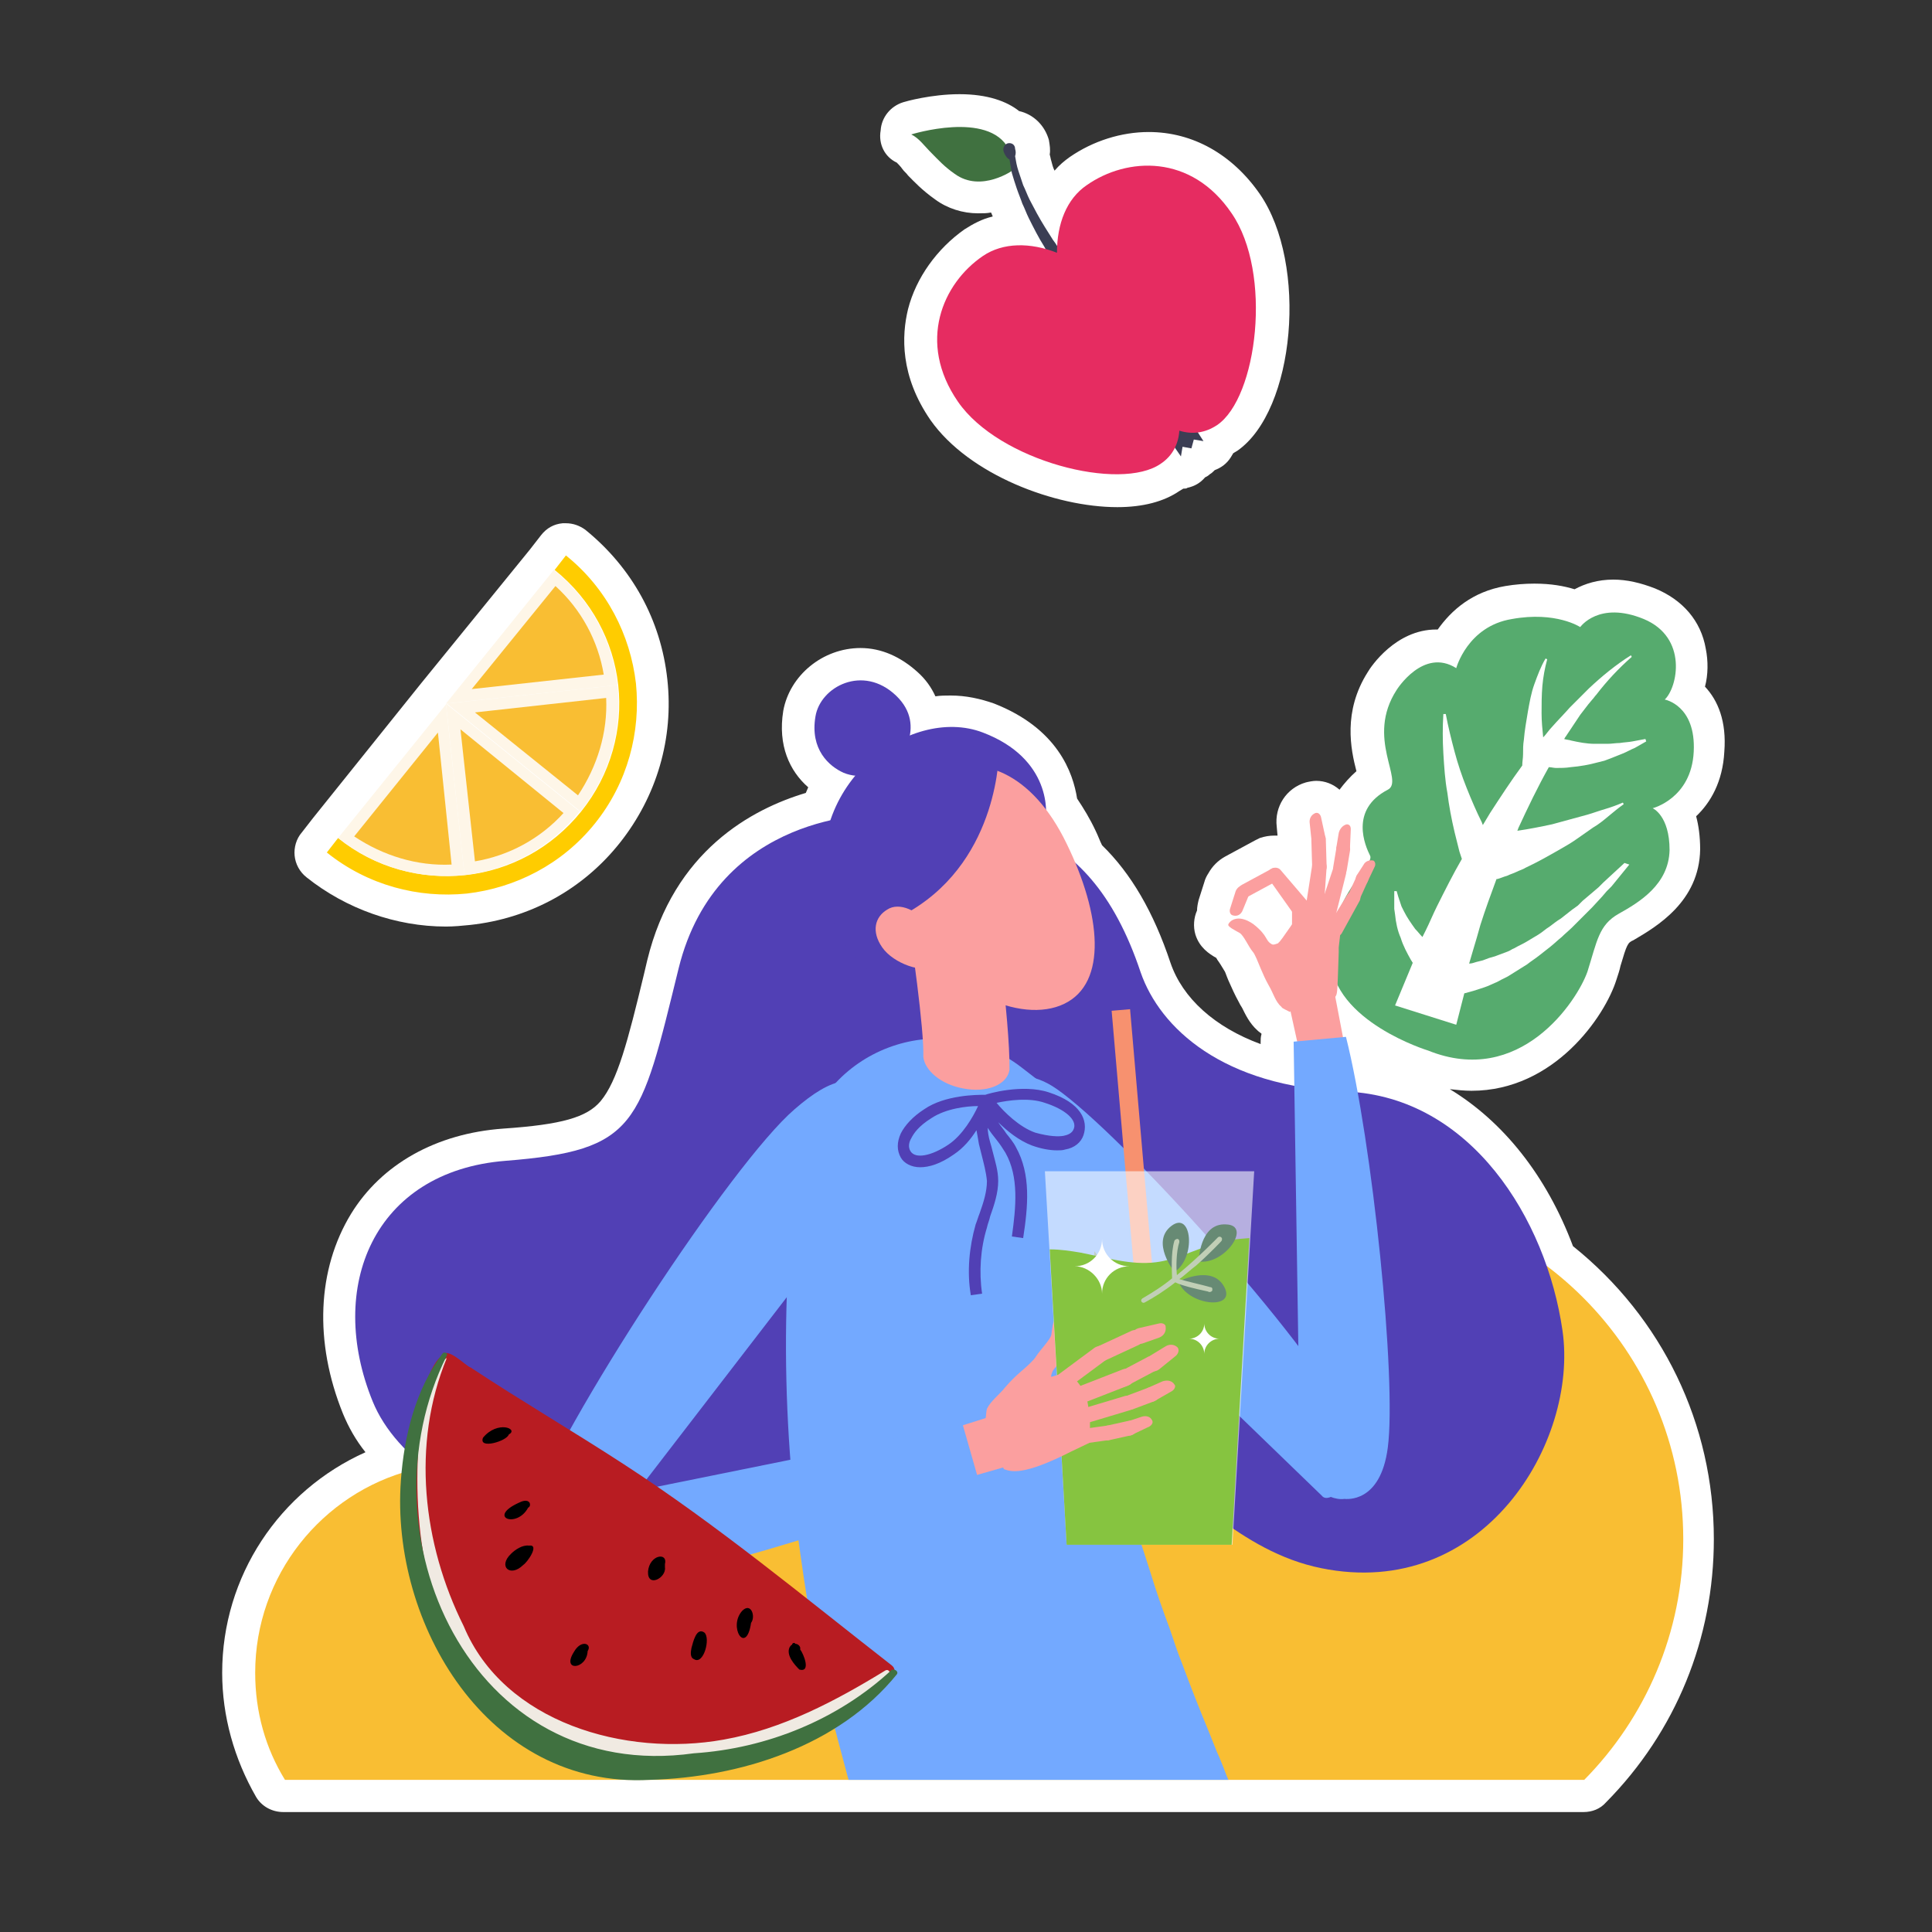 <?xml version="1.0" encoding="utf-8"?>
<!-- Generator: $$$/GeneralStr/196=Adobe Illustrator 27.6.0, SVG Export Plug-In . SVG Version: 6.00 Build 0)  -->
<svg version="1.1" id="圖層_1" xmlns="http://www.w3.org/2000/svg" xmlns:xlink="http://www.w3.org/1999/xlink" x="0px" y="0px"
	 viewBox="0 0 240 240" style="enable-background:new 0 0 240 240;" xml:space="preserve">
<rect x="0" y="0" width="240" height="240" fill="#333333" stroke="none"/>
<style type="text/css">
	.st0{fill:#FFFFFF;}
	.st1{fill:#56AB6E;}
	.st2{fill:#F9BE33;}
	.st3{fill:#5140B5;}
	.st4{fill:#73A9FF;}
	.st5{fill:#678A74;}
	.st6{fill:#FB9F9F;}
	.st7{fill:#383E56;}
	.st8{fill:#F7916F;}
	.st9{opacity:0.58;}
	.st10{fill:#86C440;}
	.st11{fill:#407140;}
	.st12{fill:#3B3E54;}
	.st13{fill:#E62C61;}
	.st14{fill:#C1CFB6;}
	.st15{fill:#FFCC00;}
	.st16{fill:#FEF6E8;}
	.st17{fill:#B81C22;}
	.st18{fill:#F0EAE2;}
</style>
<g>
	<g>
		<path class="st0" d="M211.8,85.3c0.4-1.5,0.4-3.2,0.1-4.7c-0.6-3.5-2.9-6.1-6.3-7.5c-1.8-0.7-3.5-1.1-5.2-1.1
			c-1.9,0-3.5,0.5-4.8,1.2c-1.3-0.4-2.9-0.7-5-0.7c-1.2,0-2.4,0.1-3.6,0.3c-4.1,0.7-6.7,3-8.4,5.4c-0.1,0-0.1,0-0.2,0
			c-5,0-8.1,4.6-8.5,5.3c-3.1,4.9-2.1,9.6-1.4,12.3c-0.8,0.7-1.5,1.5-2.1,2.3c-0.8-0.7-1.8-1.1-2.9-1.1c-0.4,0-0.9,0.1-1.3,0.2
			c-2.4,0.7-3.9,3-3.6,5.5l0.1,1.1c-0.1,0-0.3,0-0.4,0c-0.6,0-1.2,0.1-1.8,0.3c-0.2,0.1-0.4,0.2-0.6,0.3l-3.7,2
			c-0.9,0.5-1.6,1.2-2.1,2.1c-0.2,0.3-0.4,0.7-0.5,1.1l-0.7,2.2c-0.1,0.4-0.2,0.9-0.2,1.3c-0.4,0.9-0.5,2-0.2,3
			c0.5,1.6,1.7,2.4,2.6,2.9c0,0.1,0.1,0.1,0.1,0.2c0.3,0.4,0.6,0.9,0.9,1.4c0.1,0.1,0.2,0.5,0.5,1.2c0.4,0.9,0.8,1.8,1.3,2.7
			c0.1,0.2,0.2,0.4,0.4,0.7c0.4,0.8,0.9,1.9,1.9,2.8c0.2,0.2,0.4,0.3,0.5,0.4l0,0.1c-0.1,0.3-0.1,0.7-0.1,1l0,0.2
			c-5.7-2.1-9.7-5.7-11.2-10.1c-2.1-6.3-4.9-11.1-8.5-14.6c-0.3-0.6-0.5-1.2-0.8-1.8c-0.7-1.5-1.5-2.8-2.3-4
			c-0.5-3.2-2.4-8.7-10.3-11.8c-1.7-0.6-3.5-1-5.4-1c-0.6,0-1.3,0-1.9,0.1c-0.5-1.1-1.2-2.1-2.2-3c-2.1-1.9-4.5-3-7.1-3
			c-4.7,0-8.8,3.4-9.6,7.8c-0.7,4.3,0.8,7.5,3.1,9.5c-0.1,0.2-0.2,0.5-0.3,0.7c-6.7,2-16.4,7.2-19.7,20.8L80,121
			c-2,8.3-3.3,13.3-5.4,15.8c-1.7,2-4.8,2.9-12.1,3.4c-8.3,0.6-15.1,4.4-18.9,10.6c-4.2,6.9-4.6,15.9-1,24.8
			c0.7,1.7,1.6,3.3,2.8,4.8c-10.7,4.8-17.8,15.4-17.8,27.4c0,5.4,1.5,10.7,4.2,15.4c0.7,1.2,2,1.9,3.4,1.9h70.2l25.5,0l65.8,0
			c1.1,0,2.1-0.4,2.8-1.2c8.7-8.8,13.4-20.4,13.4-32.7c0-14.3-6.4-27.5-17.5-36.4c-3.3-8.8-8.7-15.5-15.3-19.5
			c0.9,0.1,1.8,0.2,2.7,0.2c10.3,0,16.6-9.3,18-13.8c0.2-0.6,0.4-1.2,0.5-1.7c0.8-2.7,0.9-2.9,1.6-3.2c2.9-1.7,8.2-4.8,8.3-11.3
			c0-1.6-0.2-3-0.5-4.1c1.8-1.7,3.3-4.3,3.5-8C214.5,89.6,213.4,87,211.8,85.3z"/>
		<path class="st0" d="M111.4,20.2c0.1,0.1,0.5,0.5,0.7,0.8c0.2,0.3,0.5,0.5,0.7,0.8c0.7,0.7,1.7,1.8,3.4,3c1.5,1.1,3.4,1.7,5.3,1.7
			c0.6,0,1.1,0,1.6-0.1c0.1,0.1,0.1,0.3,0.2,0.4c0,0,0,0.1,0,0.1c-1.3,0.3-2.4,0.9-3.5,1.6c-3.4,2.4-6,6-7,9.9
			c-0.8,3.3-1,8.3,2.8,13.8C120.4,59,131.1,63,138.8,63c3.2,0,5.8-0.7,7.7-2c0.2-0.1,0.3-0.2,0.5-0.3c0.2,0,0.4,0,0.5-0.1
			c0.9-0.2,1.6-0.6,2.2-1.3c0.2-0.1,0.4-0.2,0.6-0.4c0.2-0.1,0.4-0.3,0.6-0.5c0.8-0.3,1.5-0.8,2-1.6c0.1-0.2,0.2-0.3,0.3-0.5
			c0.2-0.1,0.3-0.2,0.5-0.3c7.2-5,8.8-23.2,2.8-31.9c-3.4-4.9-8.3-7.7-13.8-7.7c-3.4,0-6.9,1.1-9.8,3.1c-0.7,0.5-1.3,1-1.9,1.7
			c-0.2-0.4-0.3-0.8-0.4-1.2c-0.1-0.3-0.1-0.5-0.2-0.8c0.1-0.6,0-1.2-0.1-1.8c-0.5-1.8-1.9-3.2-3.7-3.6c-1.5-1.2-3.9-2.1-7.4-2.1
			c-3.5,0-6.7,0.9-7,1c-1.6,0.5-2.7,1.9-2.8,3.5C109.1,17.9,109.9,19.5,111.4,20.2z"/>
		<path class="st0" d="M38.1,109c4.9,3.9,11.1,6.1,17.3,6.1c1,0,2-0.1,3-0.2c7.4-0.8,14-4.4,18.6-10.2c4.6-5.8,6.7-13,5.9-20.3
			c-0.8-7.4-4.4-13.9-10.2-18.6C72,65.3,71.2,65,70.3,65c-0.1,0-0.3,0-0.4,0c-1.1,0.1-2,0.6-2.7,1.5l-1.4,1.8L52.3,84.9l-13.4,16.7
			l-1.4,1.8c-0.7,0.8-1,1.9-0.9,2.9S37.2,108.3,38.1,109z"/>
	</g>
	<g>
		<g>
			<path class="st1" d="M177.4,130.5c0,0-11.8-3.6-12.1-11.4c-0.3-7.7,5.5-11.6,4.9-12.8c-0.6-1.2-2.6-5.7,2.2-8.2
				c2.1-1.1-2.8-6.4,1.1-12.4c0,0,3.3-5.3,7.4-2.7c0,0,1.4-5.2,6.9-6.1c5.5-1,8.5,1,8.5,1s2.3-3.3,7.9-1c5.5,2.3,4.2,8.5,2.6,10
				c0,0,3.9,0.7,3.6,6.5s-5.1,7-5.1,7s2.1,0.9,2.1,5.2c-0.1,4.3-3.8,6.5-6.3,7.9s-2.7,3.4-3.9,7.2
				C195.9,124.4,188.8,135.1,177.4,130.5z"/>
			<path class="st0" d="M201.8,107.2l-2.6,2.4l-0.3,0.3l-0.3,0.3l-0.7,0.6l-1.3,1.1l-0.3,0.3l-0.3,0.3l-0.7,0.5l-1.4,1.1
				c-0.5,0.3-1,0.7-1.4,1c-0.5,0.3-0.9,0.7-1.4,1l-1.5,0.9c-0.5,0.3-1,0.5-1.5,0.8c-0.3,0.1-0.5,0.3-0.8,0.4l-0.8,0.3l-0.8,0.3
				L185,119c-0.3,0.1-0.5,0.2-0.8,0.3l-0.8,0.2c-0.3,0.1-0.6,0.2-0.9,0.2l0.5-1.7c0.3-1,0.6-2,0.9-3.1c0.6-1.9,1.3-3.8,2-5.7
				c0,0,0.1,0,0.1,0c0.4-0.1,0.8-0.3,1.2-0.4c0.4-0.2,0.8-0.3,1.2-0.5c0.4-0.2,0.8-0.3,1.1-0.5c1.5-0.7,2.9-1.5,4.3-2.3
				c0.7-0.4,1.4-0.8,2.1-1.3l1-0.7l1-0.7c0.7-0.4,1.3-0.9,1.9-1.4c0.6-0.5,1.2-1,1.9-1.5l-0.1-0.2c-0.7,0.3-1.5,0.6-2.2,0.8
				c-0.7,0.2-1.5,0.5-2.2,0.7l-1.1,0.3l-1.1,0.3c-0.7,0.2-1.5,0.4-2.2,0.6c-1.4,0.3-2.9,0.6-4.3,0.8c0-0.1,0.1-0.2,0.1-0.3
				c1.2-2.6,2.4-5.1,3.8-7.6c0,0,0,0,0,0c0.3,0,0.6,0.1,0.9,0.1c0.6,0,1.2,0,1.8-0.1c1.2-0.1,2.3-0.3,3.4-0.6l0.8-0.2
				c0.3-0.1,0.5-0.2,0.8-0.3c0.5-0.2,1-0.4,1.5-0.6c0.5-0.2,1-0.5,1.5-0.7l1.4-0.8l-0.1-0.3l-1.6,0.3c-0.5,0.1-1,0.1-1.6,0.2
				c-0.5,0-1,0.1-1.5,0.1c-0.3,0-0.5,0-0.8,0l-0.8,0c-1,0-2-0.2-2.9-0.4c-0.3-0.1-0.6-0.1-0.9-0.2c0.1-0.1,0.1-0.2,0.2-0.3
				c0.6-0.9,1.2-1.8,1.8-2.7l1-1.3l0.5-0.6c0.2-0.2,0.3-0.4,0.5-0.6c1.3-1.7,2.8-3.3,4.4-4.7l-0.1-0.2c-1.9,1.2-3.6,2.6-5.2,4.1
				c-0.2,0.2-0.4,0.4-0.6,0.6l-0.6,0.6l-1.2,1.2c-0.7,0.8-1.5,1.6-2.2,2.4c-0.4,0.4-0.7,0.9-1.1,1.3c-0.1-1-0.2-2-0.2-3
				c0-1.1,0-2.2,0.1-3.4c0.1-1.1,0.3-2.2,0.6-3.3l-0.2-0.1c-0.6,1-1,2.1-1.4,3.2c-0.4,1.1-0.6,2.3-0.8,3.4c-0.2,1.2-0.4,2.3-0.5,3.5
				c-0.1,0.6-0.1,1.2-0.1,1.8c0,0.5-0.1,0.9-0.1,1.4c-1.4,1.9-2.7,3.9-4,5.9c-0.3,0.5-0.6,1-0.9,1.5c0-0.1-0.1-0.2-0.1-0.3
				c-0.7-1.4-1.3-2.8-1.9-4.3c-0.6-1.5-1.1-3-1.5-4.5c-0.4-1.5-0.8-3.1-1.1-4.7l-0.3,0c-0.1,1.6-0.1,3.2,0,4.9
				c0.1,1.6,0.2,3.3,0.5,4.9c0.2,1.6,0.5,3.2,0.9,4.9c0.2,0.8,0.4,1.6,0.6,2.4c0.1,0.3,0.2,0.6,0.3,0.9c-1.1,1.9-2.1,3.9-3.1,5.9
				c-0.5,1-0.9,2-1.4,3l-0.4,0.8c-0.3-0.3-0.6-0.7-0.9-1c-0.5-0.7-1-1.4-1.4-2.2l-0.3-0.6l-0.2-0.6c0-0.1-0.1-0.2-0.1-0.3l-0.1-0.3
				l-0.2-0.7l-0.3,0l0,0.7l0,0.4c0,0.1,0,0.2,0,0.4l0,0.7l0.1,0.7c0.1,1,0.3,2,0.7,2.9c0.3,1,0.8,1.9,1.3,2.8
				c0.1,0.1,0.1,0.2,0.2,0.3l-2.2,5.3l7.6,2.4l1-3.9c0.4-0.1,0.7-0.2,1.1-0.3c0.6-0.2,1.3-0.4,1.8-0.6l0.9-0.4
				c0.3-0.1,0.6-0.3,0.8-0.4l0.8-0.4l0.8-0.5l0.8-0.5c0.3-0.2,0.5-0.3,0.8-0.5c0.5-0.4,1-0.7,1.5-1.1l1.4-1.1
				c0.5-0.4,0.9-0.8,1.4-1.2c0.4-0.4,0.9-0.8,1.3-1.2l1.3-1.3l0.6-0.6l0.3-0.3l0.3-0.3l1.2-1.3l0.6-0.7l0.3-0.3l0.3-0.3l2.2-2.7
				L201.8,107.2z"/>
		</g>
		<path class="st2" d="M166.5,148.7c-4,0-7.9,0.6-11.6,1.6c-9.5-12.2-24.3-20.1-41-20.1c-24.7,0-45.4,17.3-50.6,40.4
			c-0.7-0.1-1.4-0.2-2.1-0.2c-5.6,0-10.2,4.6-10.2,10.2c0,0.7,0.1,1.4,0.2,2c-11.2,2.9-19.5,13.1-19.5,25.2c0,4.9,1.3,9.4,3.7,13.3
			h161.4c7.6-7.7,12.3-18.3,12.3-29.9C209.1,167.7,190,148.7,166.5,148.7z"/>
		<g>
			<path class="st3" d="M108.8,101.2c0,0-19.7-0.4-24.5,19.1s-5.1,22.6-21.5,23.9c-16.4,1.3-22.3,15.7-16.5,29.9s35.7,24.4,63,6.2
				s34.7,10.4,54.8,14.5s32-15.6,30-29.5s-11.4-29-26.8-29.7c-15.4-0.6-23.2-7.9-25.6-14.8C135,100.7,121.9,101.1,108.8,101.2z"/>
			<path class="st4" d="M131.3,135.3c-6.1-4.3-9.5,1.5-9.7,1.6c-1.9,1.5-1.6,5.9,0.2,7.9l42.4,41c0.6,0.8,2-0.3,2.8-1
				c0.3-0.2,0.5-0.5,0.6-0.8c1.4-2,1.3-5.1,0.1-7.2C162.1,166,139.3,140.9,131.3,135.3z"/>
			<path class="st5" d="M133.6,153c0,0,4.2,3.2,5.1,8.5c1,5.3-2.6,6.3-2.6,16.6c0.1,10.3-8.3-15.5-8.3-15.5L133.6,153z"/>
			<g>
				<path class="st4" d="M152,219.6c-0.3-0.7-0.5-1.3-0.8-1.9c-0.3-0.8-0.7-1.7-1-2.5c-1.2-2.9-2.3-5.7-3.3-8.4
					c-0.6-1.5-1.1-3-1.6-4.5c-0.9-2.4-1.7-4.7-2.4-7c-0.5-1.6-1-3.1-1.5-4.6c-0.3-1.1-0.6-2.1-0.9-3.1c-4.7-16.5-5.4-27.4-4.2-35.1
					c1-7-1.7-13.9-7.2-18.2l-2.2-1.7c-10.1-7.8-24.9-2.2-27.3,10.3c-0.8,4.2-1.4,9-1.7,14.4c-0.5,9.3-0.3,18.8,0.7,28.8
					c0.2,1.5,0.3,3.1,0.5,4.6c0.5,3.6,1,7.3,1.7,11c0.3,1.5,0.6,3.1,0.9,4.6c0.7,3.2,1.5,6.5,2.4,9.9c0.4,1.5,0.8,3,1.2,4.5
					c0,0.1,0.1,0.2,0.1,0.4h47.2C152.4,220.7,152.2,220.1,152,219.6z"/>
			</g>
			<path class="st4" d="M98.7,137.8c4.6-4,8.1-5.1,11-0.6c1.3,2,1.5,7.1-3,12.3l-36.8,47.8c-0.6,0.9-2,0-2.9-0.5
				c-0.3-0.2-0.5-0.4-0.7-0.7c-1.6-1.9-1.8-5.1-0.9-7.4C69.9,176.5,90.9,144.5,98.7,137.8z"/>
			<path class="st3" d="M117.6,125.5c0,0-11.9-2.1-14.7-13.1C99.1,97.6,113,87.5,122.1,91c8.4,3.2,8.2,10,7.6,11.7
				C129.1,104.5,117.6,125.5,117.6,125.5z"/>
			<path class="st3" d="M129.8,99.8c0,0-11.3-1.8-13.6-5.2c-2.3-3.4,3.3-4,3.3-4S127,91.9,129.8,99.8z"/>
			<path class="st3" d="M111.3,94.9c0,0,4.1-4.6,0-8.5c-4.1-3.9-9.4-1.1-10,2.6c-0.7,4.1,1.7,6.2,3.5,7
				C106.7,96.8,109.6,96.4,111.3,94.9z"/>
			<path class="st6" d="M112.9,114.2c4.3,8.9,13.9,13.1,19.3,10.5c5.4-2.6,4.6-11.1,0.3-19.9c-4.3-8.9-10.8-11.3-16.3-8.7
				C110.9,98.7,108.6,105.3,112.9,114.2z"/>
			<path class="st6" d="M112.4,111.4l10.6-2c0.3,1.7,2.5,17.5,2.4,23.5c-0.3,1.9-2.9,2.9-5.8,2.3c-2.7-0.5-4.7-2.2-4.9-3.9l0,0
				C114.8,127.8,113.3,117.2,112.4,111.4z"/>
			<path class="st3" d="M124.1,93.3c0,0,0.1,13.2-10.9,19.8c-5.7,3.4-9.5-5.8-9.5-5.8L108,97c0,0,4.2-4.8,8-5.1
				C116.3,91.9,124.1,93.3,124.1,93.3z"/>
			<circle class="st7" cx="122.5" cy="136.7" r="0.6"/>
			<path class="st3" d="M130.3,135.7c-3.3-1.1-7.7,0.2-7.9,0.3l-0.1,0c-0.9,0-4.9,0-7.5,1.8c-1.4,0.9-2.4,2-2.9,3
				c-0.5,1.1-0.5,2.1,0,3v0c0.4,0.7,1.3,1.2,2.4,1.2c1.1,0,2.5-0.4,4.2-1.6c1.2-0.8,2.1-1.9,2.8-3c0.1,0.5,0.2,1.1,0.3,1.7
				c0.1,0.4,0.2,0.8,0.3,1.2c0.3,1.2,0.6,2.3,0.7,3.4c0,1.3-0.4,2.6-0.9,4c-0.2,0.5-0.3,0.9-0.5,1.4c-0.8,2.8-1.1,5.9-0.6,8.8
				l1.4-0.2c-0.4-2.7-0.2-5.6,0.6-8.2c0.1-0.5,0.3-0.9,0.4-1.4c0.5-1.4,1-2.9,1-4.4c0-1.3-0.4-2.5-0.7-3.7c-0.1-0.4-0.2-0.8-0.3-1.1
				c-0.2-0.7-0.3-1.3-0.3-1.8c0.3,0.5,0.7,1,1.1,1.5c0.4,0.5,0.8,1.1,1.1,1.6c1.7,3,1.3,6.8,0.8,10.4l1.4,0.2
				c0.6-3.9,1-7.9-0.9-11.3c-0.3-0.6-0.8-1.2-1.2-1.7c-0.3-0.5-0.7-0.9-1-1.4c1.1,1.1,2.6,2.3,4.2,2.9c1.1,0.4,2.2,0.6,3.1,0.6
				c0.4,0,0.7,0,1-0.1c1.2-0.2,2-0.9,2.3-1.8C135.2,139.2,134.3,137,130.3,135.7z M117.8,142.2c-2.1,1.4-4.1,1.8-4.7,0.8
				c-0.3-0.5-0.2-1.1,0.1-1.6c0.3-0.6,0.9-1.5,2.5-2.5c1.8-1.2,4.4-1.5,5.8-1.5C120.9,138.7,119.6,141,117.8,142.2z M133.4,140.2
				c-0.2,0.6-0.8,0.8-1.3,0.9c-0.6,0.1-1.7,0.1-3.5-0.4c-2-0.7-3.9-2.6-4.8-3.7c1.4-0.3,4-0.7,6,0
				C132.3,137.8,133.8,139.1,133.4,140.2z"/>
			<path class="st6" d="M109.6,117.7c1.4,2,5.1,3.3,6.6,2.3c1.5-1,0.7-2.9-0.7-4.9c-1.4-2-3.8-3.1-5.3-2.1
				C108.7,113.9,108.2,115.7,109.6,117.7z"/>
			<g>
				
					<rect x="140.3" y="125.4" transform="matrix(0.996 -8.609920e-02 8.609920e-02 0.996 -12.444 12.744)" class="st8" width="2.3" height="50.6"/>
				<path class="st6" d="M122.4,176.4c1.2,1,2.4,1.7,4.7,1c1.9-0.5,3.1-1.3,3.7-2.4c0.7-1.1,0.9-2.6,0.1-3.5
					c-0.2-0.3-0.4-0.5-0.3-0.7c0,0,0,0,0,0c0.3-1.2,1-0.8,1.8-3.5c0.8-2.7-0.7-3.3-1.2-3.4c-0.4-0.1-0.5,1.3-0.6,1.9
					c-0.1,0.6-1.4,1.9-1.9,2.7c-0.3,0.5-1.2,1.3-1.9,1.9c-0.7,0.6-1.3,1.2-1.9,1.9c-0.8,1-1.8,1.7-2.3,2.7
					C122.5,175.3,122.5,176,122.4,176.4z"/>
				<g class="st9">
					<polygon class="st0" points="153.1,191.9 132.5,191.9 129.8,145.5 155.8,145.5 					"/>
				</g>
				<g>
					<path class="st10" d="M143.6,156.8c-3.1,0.4-6.3-0.6-9.4-1.2c-1.2-0.2-2.5-0.4-3.8-0.4l2.1,36.7h20.5l2.2-38.1
						c-1.6,0.1-3.1,0.3-4.6,0.8C148.3,155.3,146,156.5,143.6,156.8z"/>
				</g>
				<polygon class="st6" points="111.6,186 109.3,180.3 123.9,175.7 126,181.9 				"/>
				<path class="st6" d="M128.3,171.6c-2.7,2.5-5.8,4.9-5.8,5l2.2,5.9c0.9,0.3,2.3,0.9,8.4-2.2l2.3-1.1l0-3c0-0.5-0.1-0.9-0.2-1.4
					l-0.1-0.6c-0.3-1.2-0.9-2.3-1.8-3.1l-0.6-0.5C132.4,170.3,128.3,171.9,128.3,171.6L128.3,171.6z"/>
				<path class="st6" d="M137.3,169l-5.8,4.3c-0.5,0.3-1.1,0.3-1.5-0.2l0,0c-0.4-0.4-0.3-1.1,0.2-1.4l5.8-4.3
					c0.5-0.3,1.1-0.3,1.5,0.2v0C137.9,168,137.8,168.7,137.3,169z"/>
				<path class="st6" d="M141.4,167.1l-4.1,1.9c-0.5,0.2-1.1,0-1.3-0.5l0,0c-0.2-0.5,0-1,0.5-1.3l4.1-1.9c0.5-0.2,1.1,0,1.3,0.5l0,0
					C142.1,166.3,141.9,166.9,141.4,167.1z"/>
				<path class="st6" d="M143.9,166.2l-2,0.7l0,0c-0.6,0.2-1.3-0.1-1.4-0.7l0,0c-0.1-0.5,0.3-1,0.9-1.2l2.6-0.6
					c0.4-0.1,0.8,0.1,0.8,0.4l0,0C144.9,165.5,144.5,166,143.9,166.2z"/>
				<path class="st6" d="M144.7,167.3l-1.8,1.1l0,0c-0.5,0.4-0.7,1.1-0.4,1.6l0,0c0.3,0.4,1,0.5,1.5,0.1l2.1-1.7
					c0.3-0.3,0.4-0.7,0.2-1h0C145.9,167,145.3,166.9,144.7,167.3z"/>
				<path class="st6" d="M139.5,170.1l-5.9,2.3c-0.5,0.2-0.8,0.8-0.6,1.4l0,0c0.2,0.5,0.8,0.8,1.3,0.6l5.9-2.3
					c0.5-0.2,0.8-0.8,0.6-1.4v0C140.6,170.2,140,169.9,139.5,170.1z"/>
				<path class="st6" d="M142.7,168.5l-3.4,1.8c-0.5,0.3-0.7,0.9-0.5,1.4l0,0c0.2,0.5,0.8,0.7,1.3,0.4l3.4-1.8
					c0.5-0.3,0.7-0.9,0.5-1.4l0,0C143.8,168.5,143.2,168.3,142.7,168.5z"/>
				<path class="st6" d="M144.4,171.6l-1.8,0.8l0,0c-0.5,0.3-0.8,0.9-0.5,1.3l0,0c0.3,0.4,0.9,0.6,1.4,0.3l2.1-1.2
					c0.3-0.2,0.5-0.6,0.3-0.8l0,0C145.6,171.5,145,171.4,144.4,171.6z"/>
				<path class="st6" d="M139.8,173.4l-5,1.5c-0.6,0.2-0.9,0.7-0.8,1.2l0,0c0.1,0.5,0.7,0.8,1.3,0.6l5-1.5c0.6-0.2,0.9-0.7,0.8-1.2
					v0C141,173.5,140.4,173.3,139.8,173.4z"/>
				<path class="st6" d="M142.6,172.4l-2.4,0.9c-0.6,0.2-0.9,0.8-0.7,1.3l0,0c0.2,0.5,0.8,0.7,1.4,0.4l2.4-0.9
					c0.6-0.2,0.9-0.8,0.7-1.3l0,0C143.8,172.4,143.2,172.2,142.6,172.4z"/>
				<path class="st6" d="M141.8,176l-1.8,0.6l0,0c-0.5,0.2-0.8,0.8-0.6,1.3l0,0c0.2,0.4,0.8,0.6,1.3,0.3l2.1-1
					c0.3-0.2,0.5-0.5,0.3-0.8l0,0C142.9,176,142.4,175.8,141.8,176z"/>
				<path class="st6" d="M137.5,177.1l-5.1,0.7c-0.5,0.1-0.8,0.5-0.8,1l0,0c0.1,0.5,0.5,0.8,1,0.8l5.1-0.7c0.5-0.1,0.8-0.5,0.8-1
					l0,0C138.5,177.4,138,177,137.5,177.1z"/>
				<path class="st6" d="M140.2,176.5l-2.7,0.6c-0.5,0.1-0.8,0.6-0.7,1.1l0,0c0.1,0.5,0.6,0.8,1,0.7l2.7-0.6
					c0.5-0.1,0.8-0.6,0.7-1.1l0,0C141.2,176.7,140.7,176.4,140.2,176.5z"/>
			</g>
			<g>
				<path class="st4" d="M121.4,183.3c-12.3,5.7-40.7,14-49.2,14.4c-7.1,0.4-7.2-3.9-7.3-4.1c-0.7-2.1,1.3-5.6,3.8-6.3l50.9-10.3
					L121.4,183.3z"/>
			</g>
			<g>
				<path class="st6" d="M160.2,125.7c1.2-0.7,2.7-1.7,2.9-3.8c0.1-1.7-0.2-2.9-0.9-3.8c-0.7-0.9-2.2-1.5-3.5-0.9
					c-0.3,0.1-0.5,0.2-0.7,0.1c0,0,0,0,0,0c-0.9-0.5-0.4-1-2.3-2.5c-2-1.4-3-0.3-3.1,0c-0.2,0.3,0.9,0.8,1.4,1.1
					c0.5,0.3,1.1,1.7,1.6,2.3c0.3,0.3,0.7,1.4,1,2.1c0.3,0.7,0.6,1.4,1,2.1c0.6,1,0.8,2,1.6,2.7
					C159.3,125.3,159.9,125.5,160.2,125.7z"/>
				<polygon class="st6" points="162.6,136 168.1,135.5 165.6,122.4 159.8,123.3 				"/>
				<path class="st6" d="M158.8,117.1c0.8,3.1,1.4,6.4,1.5,6.5l5.3,0.5c0.6-0.6,0.5-0.1,0.7-5.8c0-0.2,0-0.4,0-0.6l0.3-2.6
					c0,0-1.4-2.9-4.2-2.1l-0.6,0.2C161.4,113.3,159,117.2,158.8,117.1L158.8,117.1z"/>
				<path class="st6" d="M157.7,109.3l3.9,5.5c0.3,0.4,1.1-0.2,1.5-0.6l0,0c0.4-0.3,0.4-0.9,0.1-1.3l-4.1-4.8
					c-0.3-0.4-0.9-0.4-1.3-0.1l0,0C157.4,108.3,157.4,108.9,157.7,109.3z"/>
				<path class="st6" d="M162.7,102.3l0.2,1.9l0,0c0.1,0.6,0.6,1,1.1,0.8l0,0c0.5-0.1,0.8-0.6,0.6-1.2l-0.5-2.3
					c-0.1-0.4-0.4-0.6-0.7-0.5h0C162.9,101.2,162.6,101.7,162.7,102.3z"/>
				<path class="st6" d="M163,107.5l-0.9,5.8c0,0.5,0.8,0.7,1.3,0.8l0,0c0.5,0,0.9-0.3,1-0.8l0.4-5.6c0-0.5-0.3-0.9-0.8-1l0,0
					C163.5,106.6,163,107,163,107.5z"/>
				<path class="st6" d="M162.9,104.3l0.1,3.4c0,0.5,0.4,0.9,0.9,0.9l0,0c0.5,0,0.9-0.4,0.9-0.9l-0.1-3.4c0-0.5-0.4-0.9-0.9-0.9l0,0
					C163.3,103.4,162.9,103.8,162.9,104.3z"/>
				<path class="st6" d="M166.3,103.5l-0.3,1.8l0,0c0,0.6,0.3,1.1,0.8,1l0,0c0.5,0,0.9-0.5,0.9-1l0.1-2.3c0-0.4-0.2-0.6-0.5-0.6l0,0
					C166.8,102.5,166.4,103,166.3,103.5z"/>
				<path class="st6" d="M165.5,108.2l-1.6,4.8c-0.1,0.6,0.6,1.1,1,1.2l0,0c0.5,0.1,1-0.2,1.1-0.8l1.2-4.8c0.1-0.6-0.1-1.1-0.6-1.2
					l0,0C166.1,107.3,165.7,107.6,165.5,108.2z"/>
				<path class="st6" d="M166,105.4l-0.4,2.4c-0.1,0.6,0.2,1.1,0.7,1.2l0,0c0.5,0.1,0.9-0.3,1-0.9l0.4-2.4c0.1-0.6-0.2-1.1-0.7-1.2
					l0,0C166.6,104.4,166.1,104.8,166,105.4z"/>
				<path class="st6" d="M169.4,107.4l-0.9,1.4l0,0c-0.2,0.5-0.1,1,0.3,1.2l0,0c0.4,0.2,0.9,0,1.1-0.5l0.9-1.9
					c0.1-0.3,0-0.6-0.2-0.7v0C170.1,106.8,169.6,107,169.4,107.4z"/>
				<path class="st6" d="M167.4,111.1L165,115c-0.2,0.4,0.2,1,0.6,1.2l0,0c0.4,0.2,0.9,0.1,1.1-0.3l2.2-4c0.2-0.4,0.1-0.9-0.3-1.1
					l0,0C168.1,110.6,167.6,110.8,167.4,111.1z"/>
				<path class="st6" d="M168.5,108.9l-1,2.2c-0.2,0.4,0,0.9,0.4,1l0,0c0.4,0.2,0.9,0,1-0.4l1-2.2c0.2-0.4,0-0.9-0.4-1l0,0
					C169.1,108.3,168.6,108.5,168.5,108.9z"/>
				<path class="st6" d="M155,111.4l3.7-2c0.4-0.2,0.6-0.7,0.4-1.1l0,0c-0.2-0.4-0.7-0.6-1.1-0.4l-3.7,2c-0.4,0.2-0.6,0.7-0.4,1.1
					l0,0C154,111.5,154.6,111.6,155,111.4z"/>
				<path class="st6" d="M154.4,113l0.7-1.7l0,0c0.2-0.6,0-1.1-0.5-1.3l0,0c-0.4-0.1-0.9,0.2-1.1,0.7l-0.7,2.2
					c-0.1,0.3,0,0.7,0.3,0.8l0,0C153.7,113.9,154.2,113.6,154.4,113z"/>
				<polygon class="st6" points="160.5,112.8 160.5,116.3 162.7,115.6 162.1,112.7 				"/>
			</g>
			<g>
				<path class="st4" d="M167.2,128.8c3.3,13.1,6.3,42.5,5.2,51c-0.9,7-5.2,6.4-5.4,6.4c-2.2,0.3-5.3-2.3-5.5-4.9l-0.8-51.9
					L167.2,128.8z"/>
			</g>
		</g>
		<path class="st0" d="M147.7,166.3c1,0,1.9-0.8,1.9-1.9c0,1,0.8,1.9,1.9,1.9c-1,0-1.9,0.8-1.9,1.9
			C149.6,167.2,148.8,166.3,147.7,166.3z"/>
		<g>
			<path class="st11" d="M113.2,16.7c1,0.5,1.5,1.3,2.6,2.4c0.7,0.7,1.5,1.6,2.8,2.5c3.3,2.4,7.3-0.5,7.3-0.5c0-1.1-0.2-1.9-0.6-2.6
				C122.8,13.7,113.2,16.7,113.2,16.7z"/>
			<path class="st12" d="M125.2,17.8c-0.4,0.1-0.7,0.6-0.5,1.1c0.1,0.3,0.4,0.8,0.7,0.9c0.1,0.6,0.2,1.1,0.3,1.7
				c0.2,0.7,0.4,1.3,0.6,1.9c0.2,0.6,0.5,1.3,0.7,1.9c0.3,0.6,0.5,1.2,0.8,1.8c0.6,1.2,1.2,2.4,1.9,3.5c0.3,0.6,0.7,1.1,1.1,1.7
				c0.2,0.3,0.4,0.6,0.6,0.8c0.1,0.1,0.2,0.3,0.3,0.4c0.1,0.1,0.2,0.3,0.3,0.4l1.1-0.9c-0.1-0.1-0.2-0.2-0.3-0.4
				c-0.1-0.1-0.2-0.3-0.3-0.4c-0.2-0.3-0.4-0.5-0.6-0.8c-0.4-0.5-0.7-1.1-1.1-1.6c-0.7-1.1-1.4-2.2-2-3.3c-0.3-0.6-0.6-1.1-0.9-1.7
				c-0.3-0.6-0.5-1.2-0.8-1.8c-0.2-0.6-0.4-1.2-0.6-1.8c-0.2-0.6-0.3-1.2-0.4-1.8c0.1-0.3,0.1-0.6,0-0.9
				C126.1,18,125.7,17.7,125.2,17.8z"/>
			<polygon class="st12" points="144.9,54.1 145.8,55.4 146.7,56.7 146.9,55.5 148,55.7 148.3,54.6 149.5,54.8 148.6,53.4 
				147.7,52.2 			"/>
			<path class="st13" d="M135,23c-2.5,1.7-3.7,4.8-3.7,8.4c-3.3-1.3-6.7-1.3-9.2,0.4c-5,3.4-8.2,10.7-3.1,18.1
				c5.1,7.4,20.2,11.2,25.2,7.7c1.5-1,2.2-2.5,2.3-4.1c1.6,0.5,3.2,0.3,4.7-0.7c5-3.4,6.9-18.9,1.8-26.3C148,19.1,140,19.5,135,23z"
				/>
		</g>
		<g>
			<path class="st5" d="M145.9,158c0,0-3-3.7-0.4-5.7C148.1,150.3,148.6,156.3,145.9,158z"/>
			<path class="st5" d="M148.9,156.7c0,0,0.1-4.8,3.4-4.6C155.6,152.2,152.1,157.2,148.9,156.7z"/>
			<path class="st5" d="M146.4,159.2c0,0,4.2-2.2,5.7,0.7C153.6,162.8,147.5,162.2,146.4,159.2z"/>
			<path class="st14" d="M145.9,154.1c-0.5,1.6-0.3,4-0.3,4.7c-1.2,1-2.5,1.8-3.7,2.5c-0.1,0.1-0.2,0.2-0.1,0.4
				c0.1,0.1,0.2,0.2,0.4,0.1c1.1-0.6,2.4-1.4,3.8-2.5c0.8,0.4,2.5,0.8,3.9,1.1c0.1,0,0.3,0.1,0.3,0.1c0.1,0,0.3,0,0.4-0.2
				c0-0.1,0-0.1,0-0.2c0-0.1-0.1-0.2-0.2-0.2c0,0-0.1,0-0.4-0.1c-0.7-0.2-2.5-0.6-3.5-0.9c0.7-0.5,1.3-1.1,2.1-1.7
				c1.8-1.6,3.1-3,3.1-3c0.1-0.1,0.1-0.2,0.1-0.3c0-0.1,0-0.1-0.1-0.2c-0.1-0.1-0.3-0.1-0.4,0c0,0-2.3,2.4-5.1,4.7
				c-0.1-0.9-0.1-2.9,0.3-4.1c0-0.2,0-0.3-0.2-0.4C146.1,153.9,146,154,145.9,154.1z"/>
		</g>
		<path class="st0" d="M133.5,157.3c1.9,0,3.4-1.5,3.4-3.4c0,1.9,1.5,3.4,3.4,3.4c-1.9,0-3.4,1.5-3.4,3.4
			C136.9,158.9,135.3,157.3,133.5,157.3z"/>
		<g>
			<path class="st15" d="M42,104.1l-1.4,1.8c5.1,4.1,11.4,5.7,17.4,5.1c6-0.7,11.8-3.6,15.9-8.7c4.1-5.1,5.7-11.4,5.1-17.4
				c-0.7-6-3.6-11.8-8.7-15.9l-1.4,1.8c4.6,3.7,7.3,8.9,7.9,14.3c0.6,5.4-0.9,11.1-4.6,15.7c-3.7,4.6-8.9,7.3-14.3,7.9
				C52.3,109.3,46.6,107.8,42,104.1z"/>
			<path class="st16" d="M57.7,108.7c5.4-0.6,10.6-3.3,14.3-7.9L55.4,87.4L57.7,108.7z"/>
			<path class="st2" d="M70,101c-2.9,3.2-6.8,5.3-11,6l-1.8-16.4L70,101z"/>
			<path class="st16" d="M72.1,100.8c3.7-4.6,5.2-10.3,4.6-15.7l-21.2,2.3L72.1,100.8z"/>
			<path class="st2" d="M75.3,86.7c0.2,4.3-1.1,8.5-3.5,12.1L59,88.5L75.3,86.7z"/>
			<path class="st16" d="M42,104.1c4.6,3.7,10.3,5.2,15.7,4.6l-2.3-21.2L42,104.1z"/>
			<path class="st2" d="M56.1,107.4c-4.3,0.2-8.5-1.1-12.1-3.5L54.4,91L56.1,107.4z"/>
			<path class="st16" d="M76.7,85.1c-0.6-5.4-3.3-10.6-7.9-14.3L55.4,87.4L76.7,85.1z"/>
			<path class="st2" d="M69,72.8c3.2,2.9,5.3,6.8,6,11l-16.4,1.8L69,72.8z"/>
		</g>
		<g>
			<path class="st17" d="M51.3,177.2c0.7-2.2,1.8-7.4,3.5-8.7c0.7-1.4,2.9,1.1,3.7,1.4c6.2,4.1,12.7,7.9,19,12
				c11.7,7.6,22.4,16.5,33.3,25c0.5,0.4,0.4,1.1,0,1.5c-6.8,7.7-17.7,10-27.7,9.7C59.6,220.5,46.1,197.8,51.3,177.2z"/>
			<path class="st18" d="M52,179.3c0.3-2.8,1.3-9.4,3.5-10.6c-4.4,10.7-3,23.1,2.1,33.3c5,12,20.1,16.3,32.3,14.1
				c7.3-1.3,13.9-4.8,20.1-8.6c0.4-0.2,0.7,0.3,0.4,0.6c-12.3,11.4-33.6,14.7-47.5,4.7C53.3,204.8,51.2,190.9,52,179.3z"/>
			<path class="st11" d="M49.8,183.9c0.4-5.5,1.8-11.3,5.2-15.8c0.2-0.2,0.7,0,0.5,0.3c-11,22.1,2.9,53.3,30.7,49.4
				c9.1-0.6,17.9-4.2,24.5-10.3c0.3-0.3,1,0.1,0.7,0.5c-7.2,8.9-19.4,12.8-30.7,13.1C60.6,222.2,48.5,201.7,49.8,183.9z"/>
			<g>
				<path d="M92.2,200.1c1.1-1.1,1.7,0.7,1.1,1.5C92.7,205.7,90.4,202.1,92.2,200.1z"/>
				<path d="M85.9,204.7c0.2-0.7,0.6-2.6,1.6-1.9c0.8,0.7-0.1,4.1-1.3,3.3C85.7,205.9,85.8,205.2,85.9,204.7z"/>
				<path d="M80.5,195.2c0.2-2.1,2.5-2.4,2.1-0.9c0,0.1,0,0.2,0,0.4C82.8,196,80.4,197.3,80.5,195.2z"/>
				<path d="M63.5,193c0.5-0.5,1.4-1.1,2.2-1c1.4-0.2-0.2,2.1-0.7,2.4C63.4,196,61.8,194.6,63.5,193z"/>
				<path d="M64.4,186.7c0.4-0.2,1.1-0.5,1.4,0c0.1,0.3,0,0.5-0.2,0.6C64.2,189.9,60.5,188.5,64.4,186.7z"/>
				<path d="M60,178.6c1.8-2.2,4.5-1.1,3.2-0.4C63,179,59.4,180.1,60,178.6z"/>
				<path d="M98.1,204.6c0.1-0.1,0.1-0.2,0.3-0.3c0-0.2,0.3-0.3,0.4-0.1c0.3,0,0.7,0.3,0.6,0.7c0.4,0.5,1.4,2.9-0.1,2.5
					C98.7,206.8,97.6,205.6,98.1,204.6z"/>
				<path d="M71.3,205.2c0.9-1.6,2.3-1,1.7-0.1C72.9,207.4,69.7,207.7,71.3,205.2z"/>
			</g>
		</g>
	</g>
</g>
</svg>
